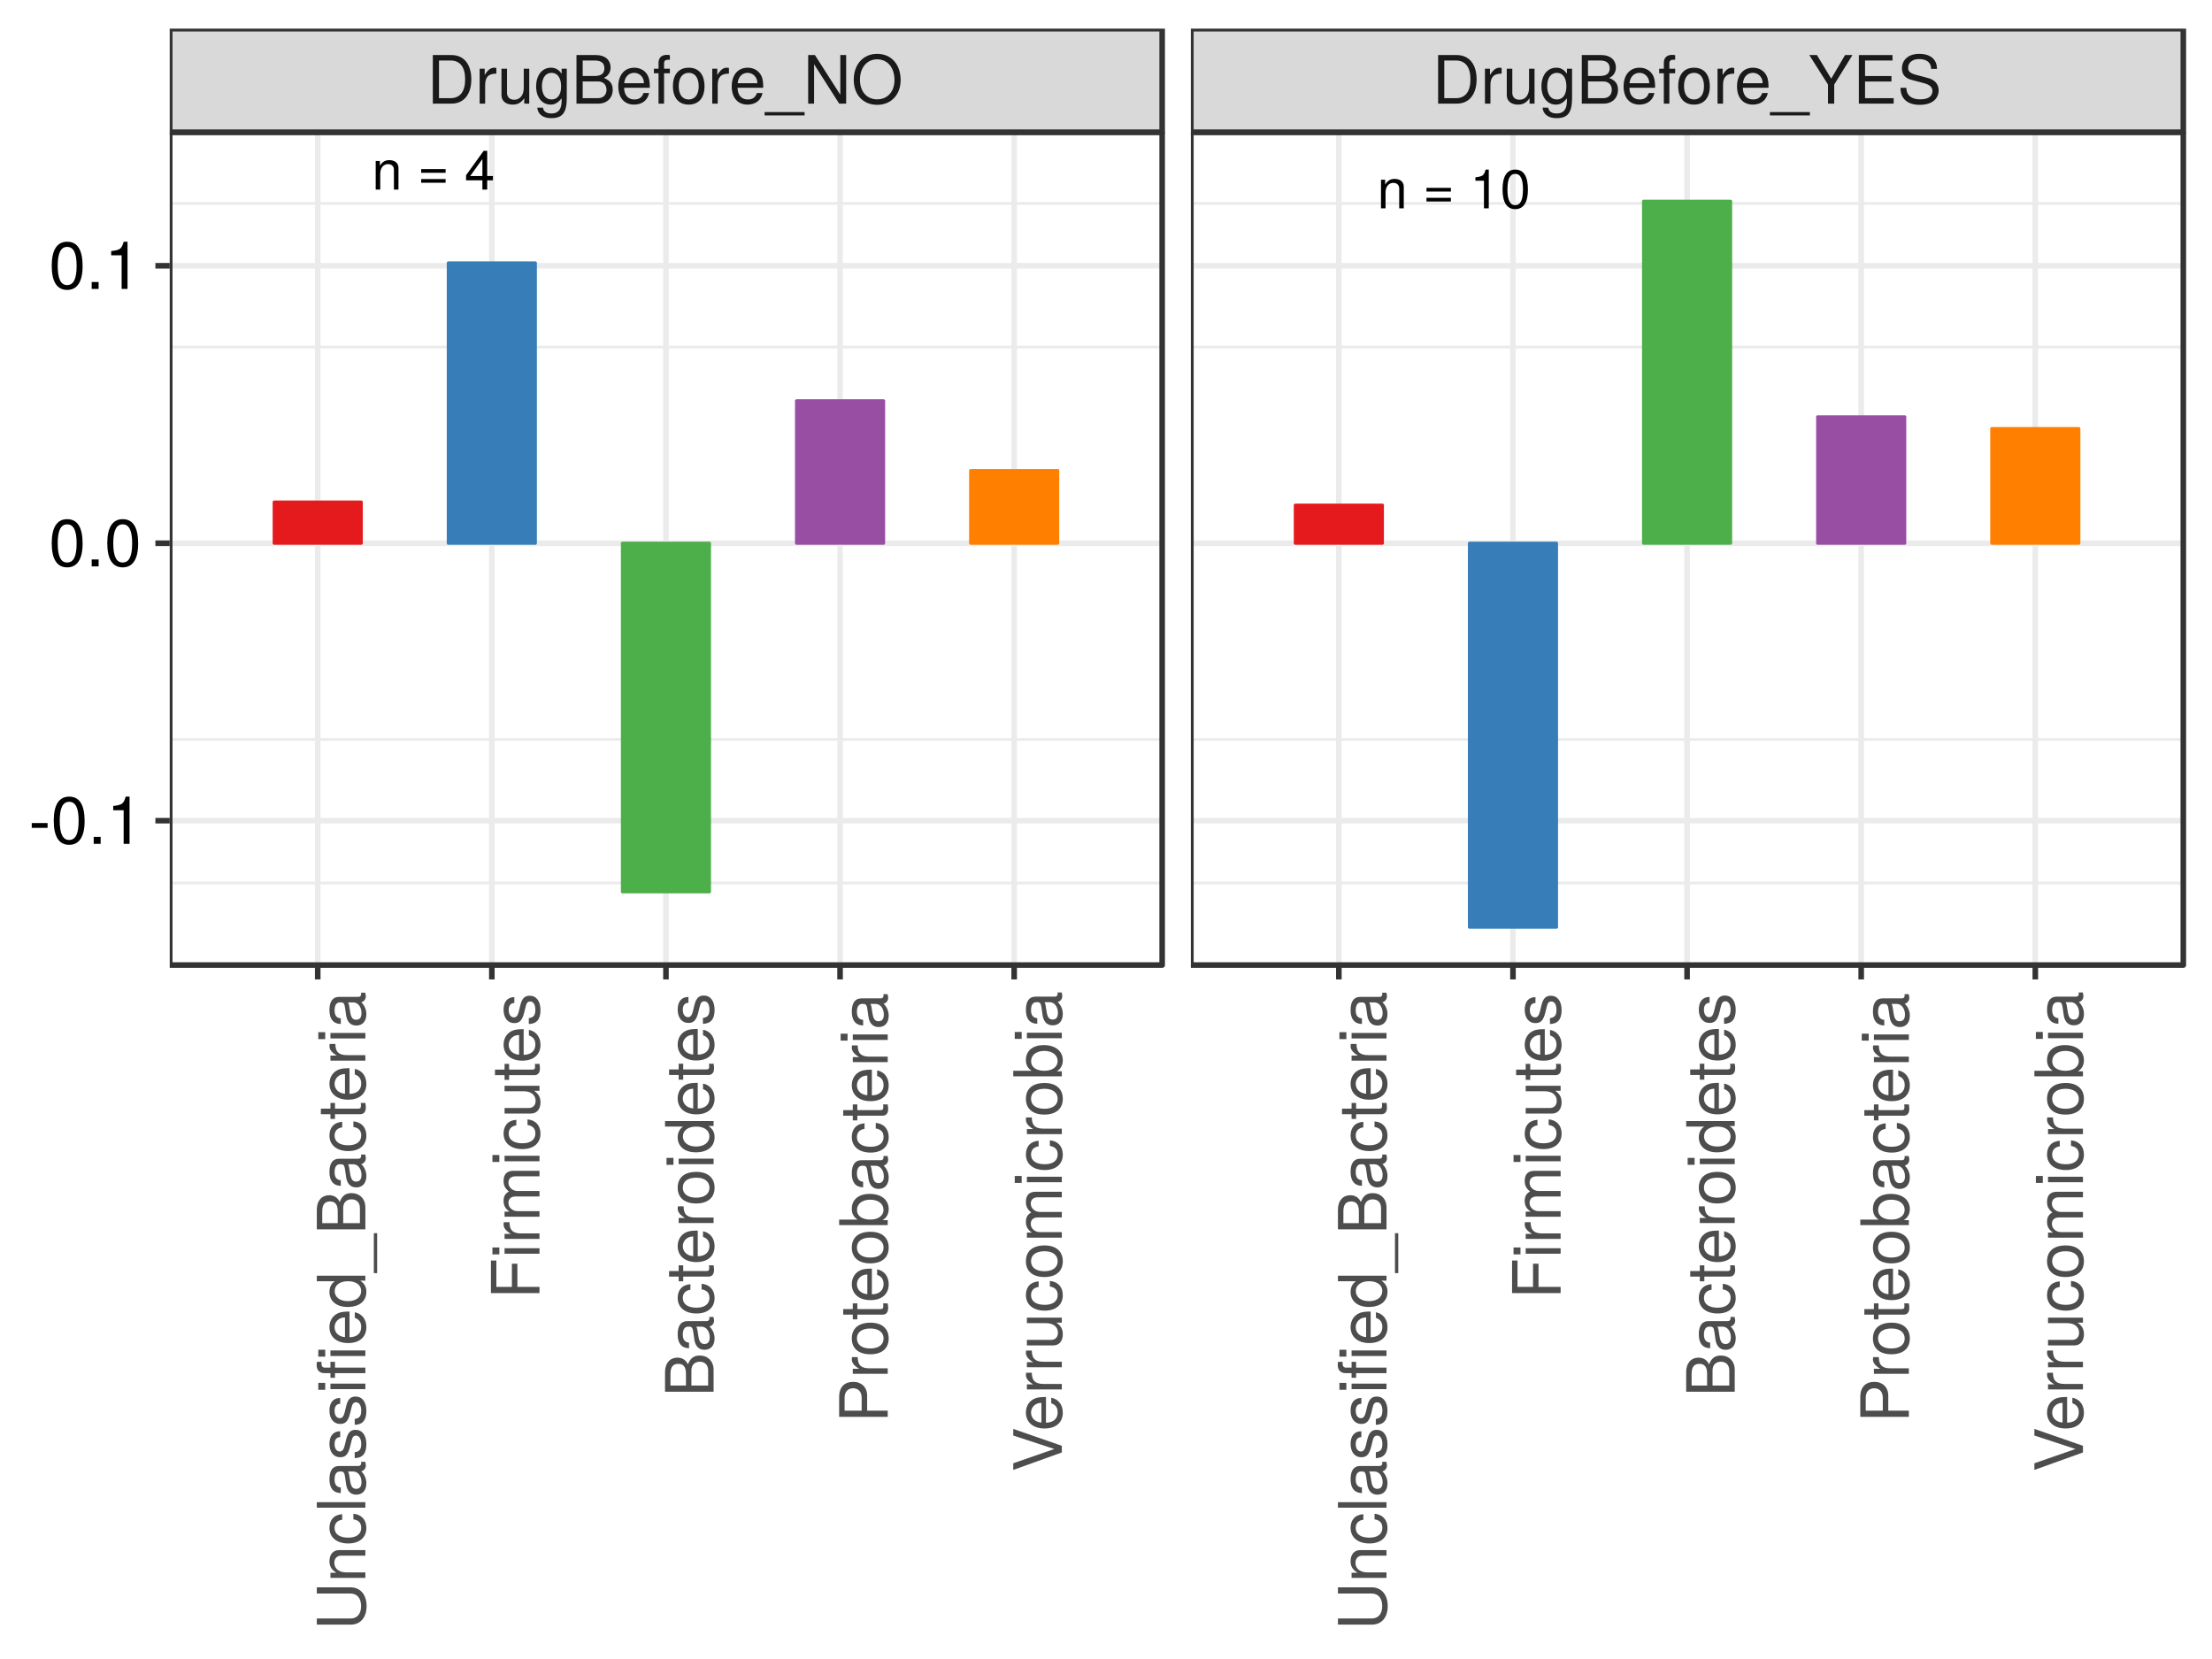 <?xml version="1.0" encoding="UTF-8"?>
<svg xmlns="http://www.w3.org/2000/svg" xmlns:xlink="http://www.w3.org/1999/xlink" width="768pt" height="576pt" viewBox="0 0 768 576" version="1.1">
<defs>
<g>
<symbol overflow="visible" id="glyph0-0">
<path style="stroke:none;" d=""/>
</symbol>
<symbol overflow="visible" id="glyph0-1">
<path style="stroke:none;" d="M 9.234 0 L 9.234 -7.516 C 9.234 -9.156 8 -10.219 6.094 -10.219 C 4.609 -10.219 3.656 -9.656 2.781 -8.266 L 2.781 -9.938 L 1.328 -9.938 L 1.328 0 L 2.906 0 L 2.906 -5.484 C 2.906 -7.516 4 -8.844 5.609 -8.844 C 6.859 -8.844 7.656 -8.078 7.656 -6.891 L 7.656 0 Z M 9.234 0 "/>
</symbol>
<symbol overflow="visible" id="glyph0-2">
<path style="stroke:none;" d=""/>
</symbol>
<symbol overflow="visible" id="glyph0-3">
<path style="stroke:none;" d="M 9.781 -5.828 L 9.781 -7.109 L 1.297 -7.109 L 1.297 -5.828 Z M 9.781 -2.375 L 9.781 -3.656 L 1.297 -3.656 L 1.297 -2.375 Z M 9.781 -2.375 "/>
</symbol>
<symbol overflow="visible" id="glyph0-4">
<path style="stroke:none;" d="M 9.859 -3.219 L 9.859 -4.719 L 7.875 -4.719 L 7.875 -13.453 L 6.641 -13.453 L 0.531 -4.984 L 0.531 -3.219 L 6.203 -3.219 L 6.203 0 L 7.875 0 L 7.875 -3.219 Z M 6.203 -4.719 L 1.984 -4.719 L 6.203 -10.609 Z M 6.203 -4.719 "/>
</symbol>
<symbol overflow="visible" id="glyph0-5">
<path style="stroke:none;" d="M 6.578 0 L 6.578 -13.453 L 5.484 -13.453 C 4.891 -11.375 4.516 -11.094 1.938 -10.781 L 1.938 -9.578 L 4.906 -9.578 L 4.906 0 Z M 6.578 0 "/>
</symbol>
<symbol overflow="visible" id="glyph0-6">
<path style="stroke:none;" d="M 9.625 -6.469 C 9.625 -11.141 8.141 -13.453 5.219 -13.453 C 2.312 -13.453 0.812 -11.094 0.812 -6.578 C 0.812 -2.047 2.328 0.281 5.219 0.281 C 8.062 0.281 9.625 -2.047 9.625 -6.469 Z M 7.906 -6.625 C 7.906 -2.812 7.031 -1.094 5.172 -1.094 C 3.422 -1.094 2.516 -2.891 2.516 -6.562 C 2.516 -10.25 3.422 -11.969 5.219 -11.969 C 7.016 -11.969 7.906 -10.219 7.906 -6.625 Z M 7.906 -6.625 "/>
</symbol>
<symbol overflow="visible" id="glyph1-0">
<path style="stroke:none;" d=""/>
</symbol>
<symbol overflow="visible" id="glyph1-1">
<path style="stroke:none;" d="M 15.422 -8.438 C 15.422 -13.672 12.828 -16.859 8.562 -16.859 L 2.062 -16.859 L 2.062 0 L 8.562 0 C 12.812 0 15.422 -3.188 15.422 -8.438 Z M 13.281 -8.422 C 13.281 -4.156 11.516 -1.891 8.188 -1.891 L 4.203 -1.891 L 4.203 -14.969 L 8.188 -14.969 C 11.516 -14.969 13.281 -12.719 13.281 -8.422 Z M 13.281 -8.422 "/>
</symbol>
<symbol overflow="visible" id="glyph1-2">
<path style="stroke:none;" d="M 7.422 -10.422 L 7.422 -12.391 C 7.094 -12.438 6.938 -12.469 6.688 -12.469 C 5.438 -12.469 4.484 -11.719 3.375 -9.922 L 3.375 -12.125 L 1.625 -12.125 L 1.625 0 L 3.531 0 L 3.531 -6.297 C 3.531 -9.016 4.438 -10.391 7.422 -10.422 Z M 7.422 -10.422 "/>
</symbol>
<symbol overflow="visible" id="glyph1-3">
<path style="stroke:none;" d="M 11.141 0 L 11.141 -12.125 L 9.234 -12.125 L 9.234 -5.438 C 9.234 -2.953 7.938 -1.344 5.922 -1.344 C 4.391 -1.344 3.422 -2.266 3.422 -3.719 L 3.422 -12.125 L 1.5 -12.125 L 1.5 -2.953 C 1.5 -0.953 3 0.344 5.359 0.344 C 7.141 0.344 8.281 -0.281 9.406 -1.875 L 9.406 0 Z M 11.141 0 "/>
</symbol>
<symbol overflow="visible" id="glyph1-4">
<path style="stroke:none;" d="M 11.312 -1.984 L 11.312 -12.125 L 9.531 -12.125 L 9.531 -10.359 C 8.562 -11.797 7.375 -12.469 5.828 -12.469 C 2.75 -12.469 0.672 -9.875 0.672 -5.938 C 0.672 -2.125 2.828 0.344 5.672 0.344 C 7.188 0.344 8.25 -0.297 9.531 -1.828 L 9.531 -1.016 C 9.531 2.203 8.203 3.422 5.969 3.422 C 4.438 3.422 3.266 2.875 3.031 1.391 L 1.062 1.391 C 1.266 3.672 3.047 5.047 5.891 5.047 C 9.688 5.047 11.312 3.359 11.312 -1.984 Z M 9.344 -5.984 C 9.344 -3.094 8.094 -1.438 6.062 -1.438 C 3.953 -1.438 2.688 -3.125 2.688 -6.062 C 2.688 -8.969 3.984 -10.688 6.031 -10.688 C 8.109 -10.688 9.344 -8.922 9.344 -5.984 Z M 9.344 -5.984 "/>
</symbol>
<symbol overflow="visible" id="glyph1-5">
<path style="stroke:none;" d="M 14.406 -4.812 C 14.406 -6.844 13.484 -8.078 11.328 -8.906 C 12.859 -9.625 13.672 -10.875 13.672 -12.578 C 13.672 -15.031 11.859 -16.859 8.672 -16.859 L 1.828 -16.859 L 1.828 0 L 9.438 0 C 12.469 0 14.406 -2.031 14.406 -4.812 Z M 11.516 -12.281 C 11.516 -10.562 10.516 -9.594 8.141 -9.594 L 3.984 -9.594 L 3.984 -14.969 L 8.141 -14.969 C 10.516 -14.969 11.516 -13.984 11.516 -12.281 Z M 12.25 -4.781 C 12.25 -3.172 11.266 -1.891 9.234 -1.891 L 3.984 -1.891 L 3.984 -7.703 L 9.234 -7.703 C 11.266 -7.703 12.25 -6.422 12.25 -4.781 Z M 12.25 -4.781 "/>
</symbol>
<symbol overflow="visible" id="glyph1-6">
<path style="stroke:none;" d="M 11.859 -5.5 C 11.859 -7.266 11.719 -8.375 11.375 -9.266 C 10.594 -11.266 8.734 -12.469 6.469 -12.469 C 3.094 -12.469 0.922 -9.969 0.922 -5.984 C 0.922 -2.016 3.031 0.344 6.422 0.344 C 9.203 0.344 11.125 -1.219 11.609 -3.672 L 9.672 -3.672 C 9.141 -2.078 8.047 -1.438 6.5 -1.438 C 4.484 -1.438 2.984 -2.734 2.938 -5.5 Z M 9.812 -7.219 C 9.812 -7.219 9.812 -7.125 9.781 -7.078 L 2.984 -7.078 C 3.141 -9.234 4.516 -10.688 6.453 -10.688 C 8.344 -10.688 9.812 -9.109 9.812 -7.219 Z M 9.812 -7.219 "/>
</symbol>
<symbol overflow="visible" id="glyph1-7">
<path style="stroke:none;" d="M 5.969 -10.547 L 5.969 -12.125 L 3.953 -12.125 L 3.953 -14.016 C 3.953 -14.828 4.422 -15.234 5.297 -15.234 C 5.453 -15.234 5.531 -15.234 5.969 -15.219 L 5.969 -16.812 C 5.531 -16.906 5.266 -16.922 4.875 -16.922 C 3.094 -16.922 2.031 -15.906 2.031 -14.172 L 2.031 -12.125 L 0.422 -12.125 L 0.422 -10.547 L 2.031 -10.547 L 2.031 0 L 3.953 0 L 3.953 -10.547 Z M 5.969 -10.547 "/>
</symbol>
<symbol overflow="visible" id="glyph1-8">
<path style="stroke:none;" d="M 11.797 -5.969 C 11.797 -10.156 9.781 -12.469 6.297 -12.469 C 2.891 -12.469 0.828 -10.125 0.828 -6.062 C 0.828 -1.984 2.875 0.344 6.312 0.344 C 9.719 0.344 11.797 -1.984 11.797 -5.969 Z M 9.781 -5.984 C 9.781 -3.141 8.438 -1.438 6.312 -1.438 C 4.156 -1.438 2.844 -3.125 2.844 -6.062 C 2.844 -8.969 4.156 -10.688 6.312 -10.688 C 8.484 -10.688 9.781 -9 9.781 -5.984 Z M 9.781 -5.984 "/>
</symbol>
<symbol overflow="visible" id="glyph1-9">
<path style="stroke:none;" d="M 13.359 4.094 L 13.359 2.938 L -0.516 2.938 L -0.516 4.094 Z M 13.359 4.094 "/>
</symbol>
<symbol overflow="visible" id="glyph1-10">
<path style="stroke:none;" d="M 14.938 0 L 14.938 -16.859 L 12.906 -16.859 L 12.906 -3.078 L 4.094 -16.859 L 1.75 -16.859 L 1.75 0 L 3.797 0 L 3.797 -13.672 L 12.516 0 Z M 14.938 0 "/>
</symbol>
<symbol overflow="visible" id="glyph1-11">
<path style="stroke:none;" d="M 17.156 -8.156 C 17.156 -13.594 13.938 -17.281 9 -17.281 C 4.156 -17.281 0.875 -13.578 0.875 -8.297 C 0.875 -3.031 4.156 0.422 9.016 0.422 C 13.969 0.422 17.156 -3.219 17.156 -8.156 Z M 15.016 -8.203 C 15.016 -4.141 12.578 -1.484 9.016 -1.484 C 5.438 -1.484 3.031 -4.141 3.031 -8.297 C 3.031 -12.469 5.438 -15.375 9 -15.375 C 12.656 -15.375 15.016 -12.469 15.016 -8.203 Z M 15.016 -8.203 "/>
</symbol>
<symbol overflow="visible" id="glyph1-12">
<path style="stroke:none;" d="M 15.281 -16.859 L 12.719 -16.859 L 7.906 -8.656 L 2.953 -16.859 L 0.297 -16.859 L 6.797 -6.609 L 6.797 0 L 8.953 0 L 8.953 -6.609 Z M 15.281 -16.859 "/>
</symbol>
<symbol overflow="visible" id="glyph1-13">
<path style="stroke:none;" d="M 14.172 0 L 14.172 -1.891 L 4.234 -1.891 L 4.234 -7.672 L 13.406 -7.672 L 13.406 -9.578 L 4.234 -9.578 L 4.234 -14.969 L 13.766 -14.969 L 13.766 -16.859 L 2.078 -16.859 L 2.078 0 Z M 14.172 0 "/>
</symbol>
<symbol overflow="visible" id="glyph1-14">
<path style="stroke:none;" d="M 14.359 -4.625 C 14.359 -6.703 13.062 -8.234 10.781 -8.859 L 6.547 -9.984 C 4.516 -10.516 3.766 -11.188 3.766 -12.484 C 3.766 -14.203 5.266 -15.469 7.531 -15.469 C 10.219 -15.469 11.75 -14.25 11.75 -12.047 L 13.781 -12.047 C 13.781 -15.359 11.5 -17.281 7.609 -17.281 C 3.906 -17.281 1.625 -15.234 1.625 -12.188 C 1.625 -10.125 2.703 -8.828 4.922 -8.25 L 9.109 -7.141 C 11.234 -6.594 12.203 -5.734 12.203 -4.422 C 12.203 -2.562 10.828 -1.484 7.906 -1.484 C 4.719 -1.484 3.141 -3.078 3.141 -5.484 L 1.109 -5.484 C 1.109 -1.5 3.797 0.422 7.766 0.422 C 12.047 0.422 14.359 -1.625 14.359 -4.625 Z M 14.359 -4.625 "/>
</symbol>
<symbol overflow="visible" id="glyph1-15">
<path style="stroke:none;" d="M 6.562 -5.547 L 6.562 -7.219 L 1.062 -7.219 L 1.062 -5.547 Z M 6.562 -5.547 "/>
</symbol>
<symbol overflow="visible" id="glyph1-16">
<path style="stroke:none;" d="M 11.719 -7.891 C 11.719 -13.578 9.922 -16.391 6.359 -16.391 C 2.828 -16.391 1 -13.531 1 -8.031 C 1 -2.5 2.844 0.344 6.359 0.344 C 9.828 0.344 11.719 -2.5 11.719 -7.891 Z M 9.641 -8.078 C 9.641 -3.422 8.578 -1.344 6.312 -1.344 C 4.156 -1.344 3.078 -3.516 3.078 -8 C 3.078 -12.484 4.156 -14.594 6.359 -14.594 C 8.562 -14.594 9.641 -12.469 9.641 -8.078 Z M 9.641 -8.078 "/>
</symbol>
<symbol overflow="visible" id="glyph1-17">
<path style="stroke:none;" d="M 4.422 0 L 4.422 -2.406 L 2.016 -2.406 L 2.016 0 Z M 4.422 0 "/>
</symbol>
<symbol overflow="visible" id="glyph1-18">
<path style="stroke:none;" d="M 8.031 0 L 8.031 -16.391 L 6.688 -16.391 C 5.969 -13.875 5.5 -13.531 2.359 -13.141 L 2.359 -11.672 L 5.984 -11.672 L 5.984 0 Z M 8.031 0 "/>
</symbol>
<symbol overflow="visible" id="glyph2-0">
<path style="stroke:none;" d=""/>
</symbol>
<symbol overflow="visible" id="glyph2-1">
<path style="stroke:none;" d="M -5.141 -14.922 L -16.859 -14.922 L -16.859 -12.766 L -5.141 -12.766 C -2.875 -12.766 -1.484 -11.125 -1.484 -8.422 C -1.484 -5.891 -2.688 -4.109 -5.141 -4.109 L -16.859 -4.109 L -16.859 -1.969 L -5.141 -1.969 C -1.719 -1.969 0.422 -4.422 0.422 -8.422 C 0.422 -12.375 -1.75 -14.922 -5.141 -14.922 Z M -5.141 -14.922 "/>
</symbol>
<symbol overflow="visible" id="glyph2-2">
<path style="stroke:none;" d="M 0 -11.266 L -9.156 -11.266 C -11.172 -11.266 -12.469 -9.766 -12.469 -7.422 C -12.469 -5.625 -11.766 -4.469 -10.078 -3.406 L -12.125 -3.406 L -12.125 -1.625 L 0 -1.625 L 0 -3.531 L -6.688 -3.531 C -9.156 -3.531 -10.781 -4.875 -10.781 -6.844 C -10.781 -8.375 -9.844 -9.344 -8.391 -9.344 L 0 -9.344 Z M 0 -11.266 "/>
</symbol>
<symbol overflow="visible" id="glyph2-3">
<path style="stroke:none;" d="M -4.156 -11.031 L -4.156 -9.094 C -2.219 -8.766 -1.438 -7.766 -1.438 -6.125 C -1.438 -4 -3.078 -2.734 -5.938 -2.734 C -8.969 -2.734 -10.688 -3.984 -10.688 -6.078 C -10.688 -7.703 -9.734 -8.719 -8.047 -8.953 L -8.047 -10.891 C -11 -10.656 -12.469 -8.812 -12.469 -6.109 C -12.469 -2.844 -9.969 -0.719 -5.938 -0.719 C -2.031 -0.719 0.344 -2.797 0.344 -6.078 C 0.344 -8.969 -1.391 -10.797 -4.156 -11.031 Z M -4.156 -11.031 "/>
</symbol>
<symbol overflow="visible" id="glyph2-4">
<path style="stroke:none;" d="M 0 -3.484 L -16.859 -3.484 L -16.859 -1.578 L 0 -1.578 Z M 0 -3.484 "/>
</symbol>
<symbol overflow="visible" id="glyph2-5">
<path style="stroke:none;" d="M -0.047 -12.375 L -1.5 -12.375 C -1.453 -12.156 -1.453 -12.078 -1.453 -11.953 C -1.453 -11.281 -1.797 -10.922 -2.406 -10.922 L -9.156 -10.922 C -11.312 -10.922 -12.469 -9.344 -12.469 -6.359 C -12.469 -3.422 -11.328 -1.625 -8.531 -1.5 L -8.531 -3.453 C -10.016 -3.609 -10.688 -4.484 -10.688 -6.297 C -10.688 -8.031 -10.031 -9 -8.875 -9 L -8.375 -9 C -7.562 -9 -7.219 -8.516 -7.031 -6.984 C -6.688 -4.25 -6.594 -3.844 -6.297 -3.094 C -5.719 -1.688 -4.625 -0.969 -3.141 -0.969 C -0.953 -0.969 0.344 -2.5 0.344 -4.953 C 0.344 -6.5 -0.297 -8 -1.438 -9.062 C -0.516 -9.266 0.156 -10.109 0.156 -11.047 C 0.156 -11.453 0.109 -11.75 -0.047 -12.375 Z M -4.188 -9 C -2.453 -9 -1.344 -7.234 -1.344 -5.359 C -1.344 -3.859 -1.875 -2.984 -3.188 -2.984 C -4.469 -2.984 -5.016 -3.844 -5.312 -5.891 C -5.594 -7.938 -5.688 -8.344 -5.984 -9 Z M -4.188 -9 "/>
</symbol>
<symbol overflow="visible" id="glyph2-6">
<path style="stroke:none;" d="M -3.406 -10.609 C -5.203 -10.609 -6.109 -9.594 -6.688 -7.188 L -7.125 -5.344 C -7.5 -3.766 -8 -3.094 -8.859 -3.094 C -9.969 -3.094 -10.688 -4.094 -10.688 -5.672 C -10.688 -7.219 -10.016 -8.047 -8.734 -8.094 L -8.734 -10.125 C -11.125 -10.109 -12.469 -8.531 -12.469 -5.734 C -12.469 -2.906 -11 -1.094 -8.766 -1.094 C -6.875 -1.094 -5.969 -2.062 -5.266 -4.922 L -4.828 -6.734 C -4.516 -8.078 -4.109 -8.609 -3.234 -8.609 C -2.109 -8.609 -1.438 -7.469 -1.438 -5.781 C -1.438 -4.047 -1.844 -3.078 -3.703 -2.828 L -3.703 -0.781 C -0.906 -0.875 0.344 -2.453 0.344 -5.625 C 0.344 -8.672 -1.062 -10.609 -3.406 -10.609 Z M -3.406 -10.609 "/>
</symbol>
<symbol overflow="visible" id="glyph2-7">
<path style="stroke:none;" d="M 0 -3.531 L -12.125 -3.531 L -12.125 -1.625 L 0 -1.625 Z M -13.938 -3.797 L -16.344 -3.797 L -16.344 -1.391 L -13.938 -1.391 Z M -13.938 -3.797 "/>
</symbol>
<symbol overflow="visible" id="glyph2-8">
<path style="stroke:none;" d="M -10.547 -5.969 L -12.125 -5.969 L -12.125 -3.953 L -14.016 -3.953 C -14.828 -3.953 -15.234 -4.422 -15.234 -5.297 C -15.234 -5.453 -15.234 -5.531 -15.219 -5.969 L -16.812 -5.969 C -16.906 -5.531 -16.922 -5.266 -16.922 -4.875 C -16.922 -3.094 -15.906 -2.031 -14.172 -2.031 L -12.125 -2.031 L -12.125 -0.422 L -10.547 -0.422 L -10.547 -2.031 L 0 -2.031 L 0 -3.953 L -10.547 -3.953 Z M 0 -9.922 L -12.125 -9.922 L -12.125 -8 L 0 -8 Z M -13.938 -10.172 L -16.344 -10.172 L -16.344 -7.766 L -13.938 -7.766 Z M -13.938 -10.172 "/>
</symbol>
<symbol overflow="visible" id="glyph2-9">
<path style="stroke:none;" d="M -5.5 -11.859 C -7.266 -11.859 -8.375 -11.719 -9.266 -11.375 C -11.266 -10.594 -12.469 -8.734 -12.469 -6.469 C -12.469 -3.094 -9.969 -0.922 -5.984 -0.922 C -2.016 -0.922 0.344 -3.031 0.344 -6.422 C 0.344 -9.203 -1.219 -11.125 -3.672 -11.609 L -3.672 -9.672 C -2.078 -9.141 -1.438 -8.047 -1.438 -6.5 C -1.438 -4.484 -2.734 -2.984 -5.5 -2.938 Z M -7.219 -9.812 C -7.219 -9.812 -7.125 -9.812 -7.078 -9.781 L -7.078 -2.984 C -9.234 -3.141 -10.688 -4.516 -10.688 -6.453 C -10.688 -8.344 -9.109 -9.812 -7.219 -9.812 Z M -7.219 -9.812 "/>
</symbol>
<symbol overflow="visible" id="glyph2-10">
<path style="stroke:none;" d="M 0 -11.453 L -16.859 -11.453 L -16.859 -9.531 L -10.594 -9.531 C -11.812 -8.719 -12.469 -7.422 -12.469 -5.797 C -12.469 -2.656 -10.031 -0.594 -6.172 -0.594 C -2.078 -0.594 0.344 -2.609 0.344 -5.875 C 0.344 -7.531 -0.281 -8.688 -1.781 -9.734 L 0 -9.734 Z M -6.016 -9.531 C -3.219 -9.531 -1.453 -8.188 -1.453 -6.156 C -1.453 -4.031 -3.234 -2.609 -6.062 -2.609 C -8.875 -2.609 -10.656 -4.031 -10.656 -6.125 C -10.656 -8.203 -8.812 -9.531 -6.016 -9.531 Z M -6.016 -9.531 "/>
</symbol>
<symbol overflow="visible" id="glyph2-11">
<path style="stroke:none;" d="M 4.094 -13.359 L 2.938 -13.359 L 2.938 0.516 L 4.094 0.516 Z M 4.094 -13.359 "/>
</symbol>
<symbol overflow="visible" id="glyph2-12">
<path style="stroke:none;" d="M -4.812 -14.406 C -6.844 -14.406 -8.078 -13.484 -8.906 -11.328 C -9.625 -12.859 -10.875 -13.672 -12.578 -13.672 C -15.031 -13.672 -16.859 -11.859 -16.859 -8.672 L -16.859 -1.828 L 0 -1.828 L 0 -9.438 C 0 -12.469 -2.031 -14.406 -4.812 -14.406 Z M -12.281 -11.516 C -10.562 -11.516 -9.594 -10.516 -9.594 -8.141 L -9.594 -3.984 L -14.969 -3.984 L -14.969 -8.141 C -14.969 -10.516 -13.984 -11.516 -12.281 -11.516 Z M -4.781 -12.25 C -3.172 -12.25 -1.891 -11.266 -1.891 -9.234 L -1.891 -3.984 L -7.703 -3.984 L -7.703 -9.234 C -7.703 -11.266 -6.422 -12.25 -4.781 -12.25 Z M -4.781 -12.25 "/>
</symbol>
<symbol overflow="visible" id="glyph2-13">
<path style="stroke:none;" d="M 0 -5.875 L -1.625 -5.875 C -1.547 -5.625 -1.531 -5.312 -1.531 -4.953 C -1.531 -4.109 -1.75 -3.891 -2.609 -3.891 L -10.547 -3.891 L -10.547 -5.875 L -12.125 -5.875 L -12.125 -3.891 L -15.453 -3.891 L -15.453 -1.969 L -12.125 -1.969 L -12.125 -0.328 L -10.547 -0.328 L -10.547 -1.969 L -1.75 -1.969 C -0.531 -1.969 0.156 -2.797 0.156 -4.297 C 0.156 -4.766 0.109 -5.219 0 -5.875 Z M 0 -5.875 "/>
</symbol>
<symbol overflow="visible" id="glyph2-14">
<path style="stroke:none;" d="M -10.422 -7.422 L -12.391 -7.422 C -12.438 -7.094 -12.469 -6.938 -12.469 -6.688 C -12.469 -5.438 -11.719 -4.484 -9.922 -3.375 L -12.125 -3.375 L -12.125 -1.625 L 0 -1.625 L 0 -3.531 L -6.297 -3.531 C -9.016 -3.531 -10.391 -4.438 -10.422 -7.422 Z M -10.422 -7.422 "/>
</symbol>
<symbol overflow="visible" id="glyph2-15">
<path style="stroke:none;" d="M -14.969 -13.391 L -16.859 -13.391 L -16.859 -2.078 L 0 -2.078 L 0 -4.234 L -7.672 -4.234 L -7.672 -12.281 L -9.578 -12.281 L -9.578 -4.234 L -14.969 -4.234 Z M -14.969 -13.391 "/>
</symbol>
<symbol overflow="visible" id="glyph2-16">
<path style="stroke:none;" d="M 0 -17.578 L -9.094 -17.578 C -11.266 -17.578 -12.469 -16.375 -12.469 -14.109 C -12.469 -12.484 -11.984 -11.516 -10.609 -10.391 C -11.906 -9.672 -12.469 -8.688 -12.469 -7.125 C -12.469 -5.5 -11.859 -4.438 -10.406 -3.406 L -12.125 -3.406 L -12.125 -1.641 L 0 -1.641 L 0 -3.562 L -7.609 -3.562 C -9.359 -3.562 -10.781 -4.828 -10.781 -6.406 C -10.781 -7.844 -9.891 -8.656 -8.344 -8.656 L 0 -8.656 L 0 -10.562 L -7.609 -10.562 C -9.359 -10.562 -10.781 -11.859 -10.781 -13.438 C -10.781 -14.844 -9.875 -15.656 -8.344 -15.656 L 0 -15.656 Z M 0 -17.578 "/>
</symbol>
<symbol overflow="visible" id="glyph2-17">
<path style="stroke:none;" d="M 0 -11.141 L -12.125 -11.141 L -12.125 -9.234 L -5.438 -9.234 C -2.953 -9.234 -1.344 -7.938 -1.344 -5.922 C -1.344 -4.391 -2.266 -3.422 -3.719 -3.422 L -12.125 -3.422 L -12.125 -1.5 L -2.953 -1.5 C -0.953 -1.5 0.344 -3 0.344 -5.359 C 0.344 -7.141 -0.281 -8.281 -1.875 -9.406 L 0 -9.406 Z M 0 -11.141 "/>
</symbol>
<symbol overflow="visible" id="glyph2-18">
<path style="stroke:none;" d="M -5.969 -11.797 C -10.156 -11.797 -12.469 -9.781 -12.469 -6.297 C -12.469 -2.891 -10.125 -0.828 -6.062 -0.828 C -1.984 -0.828 0.344 -2.875 0.344 -6.312 C 0.344 -9.719 -1.984 -11.797 -5.969 -11.797 Z M -5.984 -9.781 C -3.141 -9.781 -1.438 -8.438 -1.438 -6.312 C -1.438 -4.156 -3.125 -2.844 -6.062 -2.844 C -8.969 -2.844 -10.688 -4.156 -10.688 -6.312 C -10.688 -8.484 -9 -9.781 -5.984 -9.781 Z M -5.984 -9.781 "/>
</symbol>
<symbol overflow="visible" id="glyph2-19">
<path style="stroke:none;" d="M -11.906 -14.266 C -15.078 -14.266 -16.859 -12.391 -16.859 -9.062 L -16.859 -2.109 L 0 -2.109 L 0 -4.25 L -7.141 -4.25 L -7.141 -9.547 C -7.141 -12.328 -9.109 -14.266 -11.906 -14.266 Z M -12 -12.031 C -10.156 -12.031 -9.047 -10.797 -9.047 -8.734 L -9.047 -4.25 L -14.969 -4.25 L -14.969 -8.734 C -14.969 -10.797 -13.859 -12.031 -12 -12.031 Z M -12 -12.031 "/>
</symbol>
<symbol overflow="visible" id="glyph2-20">
<path style="stroke:none;" d="M -6.203 -12.094 C -10.125 -12.094 -12.469 -10.109 -12.469 -6.922 C -12.469 -5.25 -11.844 -4.062 -10.469 -3.172 L -16.859 -3.172 L -16.859 -1.25 L 0 -1.25 L 0 -2.984 L -1.734 -2.984 C -0.328 -3.906 0.344 -5.141 0.344 -6.828 C 0.344 -10.016 -2.266 -12.094 -6.203 -12.094 Z M -6.078 -10.078 C -3.328 -10.078 -1.453 -8.656 -1.453 -6.547 C -1.453 -4.516 -3.312 -3.172 -6.062 -3.172 C -8.906 -3.172 -10.75 -4.516 -10.656 -6.547 C -10.656 -8.688 -8.781 -10.078 -6.078 -10.078 Z M -6.078 -10.078 "/>
</symbol>
<symbol overflow="visible" id="glyph2-21">
<path style="stroke:none;" d="M -16.859 -14.922 L -16.859 -12.625 L -2.594 -7.953 L -16.859 -3 L -16.859 -0.688 L 0 -6.75 L 0 -9.062 Z M -16.859 -14.922 "/>
</symbol>
</g>
<clipPath id="clip1">
  <path d="M 58.93 45.902 L 404 45.902 L 404 336 L 58.93 336 Z M 58.93 45.902 "/>
</clipPath>
<clipPath id="clip2">
  <path d="M 58.93 306 L 404 306 L 404 308 L 58.93 308 Z M 58.93 306 "/>
</clipPath>
<clipPath id="clip3">
  <path d="M 58.93 256 L 404 256 L 404 258 L 58.93 258 Z M 58.93 256 "/>
</clipPath>
<clipPath id="clip4">
  <path d="M 58.93 120 L 404 120 L 404 121 L 58.93 121 Z M 58.93 120 "/>
</clipPath>
<clipPath id="clip5">
  <path d="M 58.93 70 L 404 70 L 404 72 L 58.93 72 Z M 58.93 70 "/>
</clipPath>
<clipPath id="clip6">
  <path d="M 58.93 283 L 404.504 283 L 404.504 286 L 58.93 286 Z M 58.93 283 "/>
</clipPath>
<clipPath id="clip7">
  <path d="M 58.93 187 L 404.504 187 L 404.504 190 L 58.93 190 Z M 58.93 187 "/>
</clipPath>
<clipPath id="clip8">
  <path d="M 58.93 91 L 404.504 91 L 404.504 94 L 58.93 94 Z M 58.93 91 "/>
</clipPath>
<clipPath id="clip9">
  <path d="M 109 45.902 L 112 45.902 L 112 336.07 L 109 336.07 Z M 109 45.902 "/>
</clipPath>
<clipPath id="clip10">
  <path d="M 169 45.902 L 172 45.902 L 172 336.07 L 169 336.07 Z M 169 45.902 "/>
</clipPath>
<clipPath id="clip11">
  <path d="M 230 45.902 L 233 45.902 L 233 336.07 L 230 336.07 Z M 230 45.902 "/>
</clipPath>
<clipPath id="clip12">
  <path d="M 290 45.902 L 293 45.902 L 293 336.07 L 290 336.07 Z M 290 45.902 "/>
</clipPath>
<clipPath id="clip13">
  <path d="M 351 45.902 L 354 45.902 L 354 336.07 L 351 336.07 Z M 351 45.902 "/>
</clipPath>
<clipPath id="clip14">
  <path d="M 58.93 45.902 L 404.504 45.902 L 404.504 336.07 L 58.93 336.07 Z M 58.93 45.902 "/>
</clipPath>
<clipPath id="clip15">
  <path d="M 413.465 45.902 L 759 45.902 L 759 336 L 413.465 336 Z M 413.465 45.902 "/>
</clipPath>
<clipPath id="clip16">
  <path d="M 413.465 306 L 759 306 L 759 308 L 413.465 308 Z M 413.465 306 "/>
</clipPath>
<clipPath id="clip17">
  <path d="M 413.465 256 L 759 256 L 759 258 L 413.465 258 Z M 413.465 256 "/>
</clipPath>
<clipPath id="clip18">
  <path d="M 413.465 120 L 759 120 L 759 121 L 413.465 121 Z M 413.465 120 "/>
</clipPath>
<clipPath id="clip19">
  <path d="M 413.465 70 L 759 70 L 759 72 L 413.465 72 Z M 413.465 70 "/>
</clipPath>
<clipPath id="clip20">
  <path d="M 413.465 283 L 759.039 283 L 759.039 286 L 413.465 286 Z M 413.465 283 "/>
</clipPath>
<clipPath id="clip21">
  <path d="M 413.465 187 L 759.039 187 L 759.039 190 L 413.465 190 Z M 413.465 187 "/>
</clipPath>
<clipPath id="clip22">
  <path d="M 413.465 91 L 759.039 91 L 759.039 94 L 413.465 94 Z M 413.465 91 "/>
</clipPath>
<clipPath id="clip23">
  <path d="M 463 45.902 L 466 45.902 L 466 336.07 L 463 336.07 Z M 463 45.902 "/>
</clipPath>
<clipPath id="clip24">
  <path d="M 524 45.902 L 527 45.902 L 527 336.07 L 524 336.07 Z M 524 45.902 "/>
</clipPath>
<clipPath id="clip25">
  <path d="M 584 45.902 L 587 45.902 L 587 336.07 L 584 336.07 Z M 584 45.902 "/>
</clipPath>
<clipPath id="clip26">
  <path d="M 645 45.902 L 648 45.902 L 648 336.07 L 645 336.07 Z M 645 45.902 "/>
</clipPath>
<clipPath id="clip27">
  <path d="M 705 45.902 L 708 45.902 L 708 336.07 L 705 336.07 Z M 705 45.902 "/>
</clipPath>
<clipPath id="clip28">
  <path d="M 413.465 45.902 L 759.039 45.902 L 759.039 336.07 L 413.465 336.07 Z M 413.465 45.902 "/>
</clipPath>
<clipPath id="clip29">
  <path d="M 58.93 9.961 L 404 9.961 L 404 46 L 58.93 46 Z M 58.93 9.961 "/>
</clipPath>
<clipPath id="clip30">
  <path d="M 58.93 9.961 L 404.504 9.961 L 404.504 46.902 L 58.93 46.902 Z M 58.93 9.961 "/>
</clipPath>
<clipPath id="clip31">
  <path d="M 413.465 9.961 L 759 9.961 L 759 46 L 413.465 46 Z M 413.465 9.961 "/>
</clipPath>
<clipPath id="clip32">
  <path d="M 413.465 9.961 L 759.039 9.961 L 759.039 46.902 L 413.465 46.902 Z M 413.465 9.961 "/>
</clipPath>
</defs>
<g id="surface5809">
<rect x="0" y="0" width="768" height="576" style="fill:rgb(100%,100%,100%);fill-opacity:1;stroke:none;"/>
<rect x="0" y="0" width="768" height="576" style="fill:rgb(100%,100%,100%);fill-opacity:1;stroke:none;"/>
<path style="fill:none;stroke-width:1.94;stroke-linecap:round;stroke-linejoin:round;stroke:rgb(100%,100%,100%);stroke-opacity:1;stroke-miterlimit:10;" d="M 0 576 L 768 576 L 768 0 L 0 0 Z M 0 576 "/>
<g clip-path="url(#clip1)" clip-rule="nonzero">
<path style=" stroke:none;fill-rule:nonzero;fill:rgb(100%,100%,100%);fill-opacity:1;" d="M 58.93 335.07 L 403.504 335.07 L 403.504 45.902 L 58.93 45.902 Z M 58.93 335.07 "/>
</g>
<g clip-path="url(#clip2)" clip-rule="nonzero">
<path style="fill:none;stroke-width:0.97;stroke-linecap:butt;stroke-linejoin:round;stroke:rgb(92.157%,92.157%,92.157%);stroke-opacity:1;stroke-miterlimit:10;" d="M 58.93 306.586 L 403.5 306.586 "/>
</g>
<g clip-path="url(#clip3)" clip-rule="nonzero">
<path style="fill:none;stroke-width:0.97;stroke-linecap:butt;stroke-linejoin:round;stroke:rgb(92.157%,92.157%,92.157%);stroke-opacity:1;stroke-miterlimit:10;" d="M 58.93 256.723 L 403.5 256.723 "/>
</g>
<g clip-path="url(#clip4)" clip-rule="nonzero">
<path style="fill:none;stroke-width:0.97;stroke-linecap:butt;stroke-linejoin:round;stroke:rgb(92.157%,92.157%,92.157%);stroke-opacity:1;stroke-miterlimit:10;" d="M 58.93 120.492 L 403.5 120.492 "/>
</g>
<g clip-path="url(#clip5)" clip-rule="nonzero">
<path style="fill:none;stroke-width:0.97;stroke-linecap:butt;stroke-linejoin:round;stroke:rgb(92.157%,92.157%,92.157%);stroke-opacity:1;stroke-miterlimit:10;" d="M 58.93 70.625 L 403.5 70.625 "/>
</g>
<g clip-path="url(#clip6)" clip-rule="nonzero">
<path style="fill:none;stroke-width:1.94;stroke-linecap:butt;stroke-linejoin:round;stroke:rgb(92.157%,92.157%,92.157%);stroke-opacity:1;stroke-miterlimit:10;" d="M 58.93 284.938 L 403.5 284.938 "/>
</g>
<g clip-path="url(#clip7)" clip-rule="nonzero">
<path style="fill:none;stroke-width:1.94;stroke-linecap:butt;stroke-linejoin:round;stroke:rgb(92.157%,92.157%,92.157%);stroke-opacity:1;stroke-miterlimit:10;" d="M 58.93 188.605 L 403.5 188.605 "/>
</g>
<g clip-path="url(#clip8)" clip-rule="nonzero">
<path style="fill:none;stroke-width:1.94;stroke-linecap:butt;stroke-linejoin:round;stroke:rgb(92.157%,92.157%,92.157%);stroke-opacity:1;stroke-miterlimit:10;" d="M 58.93 92.277 L 403.5 92.277 "/>
</g>
<g clip-path="url(#clip9)" clip-rule="nonzero">
<path style="fill:none;stroke-width:1.94;stroke-linecap:butt;stroke-linejoin:round;stroke:rgb(92.157%,92.157%,92.157%);stroke-opacity:1;stroke-miterlimit:10;" d="M 110.312 335.07 L 110.312 45.902 "/>
</g>
<g clip-path="url(#clip10)" clip-rule="nonzero">
<path style="fill:none;stroke-width:1.94;stroke-linecap:butt;stroke-linejoin:round;stroke:rgb(92.157%,92.157%,92.157%);stroke-opacity:1;stroke-miterlimit:10;" d="M 170.766 335.07 L 170.766 45.902 "/>
</g>
<g clip-path="url(#clip11)" clip-rule="nonzero">
<path style="fill:none;stroke-width:1.94;stroke-linecap:butt;stroke-linejoin:round;stroke:rgb(92.157%,92.157%,92.157%);stroke-opacity:1;stroke-miterlimit:10;" d="M 231.215 335.07 L 231.215 45.902 "/>
</g>
<g clip-path="url(#clip12)" clip-rule="nonzero">
<path style="fill:none;stroke-width:1.94;stroke-linecap:butt;stroke-linejoin:round;stroke:rgb(92.157%,92.157%,92.157%);stroke-opacity:1;stroke-miterlimit:10;" d="M 291.668 335.07 L 291.668 45.902 "/>
</g>
<g clip-path="url(#clip13)" clip-rule="nonzero">
<path style="fill:none;stroke-width:1.94;stroke-linecap:butt;stroke-linejoin:round;stroke:rgb(92.157%,92.157%,92.157%);stroke-opacity:1;stroke-miterlimit:10;" d="M 352.117 335.07 L 352.117 45.902 "/>
</g>
<path style="fill-rule:nonzero;fill:rgb(89.412%,10.196%,10.98%);fill-opacity:1;stroke-width:1.067;stroke-linecap:round;stroke-linejoin:round;stroke:rgb(89.412%,10.196%,10.98%);stroke-opacity:1;stroke-miterlimit:10;" d="M 95.199 174.309 L 125.426 174.309 L 125.426 188.605 L 95.199 188.605 Z M 95.199 174.309 "/>
<path style="fill-rule:nonzero;fill:rgb(21.569%,49.412%,72.157%);fill-opacity:1;stroke-width:1.067;stroke-linecap:round;stroke-linejoin:round;stroke:rgb(21.569%,49.412%,72.157%);stroke-opacity:1;stroke-miterlimit:10;" d="M 155.652 91.289 L 185.875 91.289 L 185.875 188.605 L 155.652 188.605 Z M 155.652 91.289 "/>
<path style="fill-rule:nonzero;fill:rgb(30.196%,68.627%,29.02%);fill-opacity:1;stroke-width:1.067;stroke-linecap:round;stroke-linejoin:round;stroke:rgb(30.196%,68.627%,29.02%);stroke-opacity:1;stroke-miterlimit:10;" d="M 216.102 188.605 L 246.328 188.605 L 246.328 309.629 L 216.102 309.629 Z M 216.102 188.605 "/>
<path style="fill-rule:nonzero;fill:rgb(59.608%,30.588%,63.922%);fill-opacity:1;stroke-width:1.067;stroke-linecap:round;stroke-linejoin:round;stroke:rgb(59.608%,30.588%,63.922%);stroke-opacity:1;stroke-miterlimit:10;" d="M 276.555 139.152 L 306.781 139.152 L 306.781 188.605 L 276.555 188.605 Z M 276.555 139.152 "/>
<path style="fill-rule:nonzero;fill:rgb(100%,49.804%,0%);fill-opacity:1;stroke-width:1.067;stroke-linecap:round;stroke-linejoin:round;stroke:rgb(100%,49.804%,0%);stroke-opacity:1;stroke-miterlimit:10;" d="M 337.004 163.363 L 367.23 163.363 L 367.23 188.605 L 337.004 188.605 Z M 337.004 163.363 "/>
<g style="fill:rgb(0%,0%,0%);fill-opacity:1;">
  <use xlink:href="#glyph0-1" x="129.113" y="65.822"/>
  <use xlink:href="#glyph0-2" x="139.66" y="65.822"/>
  <use xlink:href="#glyph0-3" x="144.934" y="65.822"/>
  <use xlink:href="#glyph0-2" x="156.012" y="65.822"/>
  <use xlink:href="#glyph0-4" x="161.285" y="65.822"/>
</g>
<g clip-path="url(#clip14)" clip-rule="nonzero">
<path style="fill:none;stroke-width:1.94;stroke-linecap:round;stroke-linejoin:round;stroke:rgb(20%,20%,20%);stroke-opacity:1;stroke-miterlimit:10;" d="M 58.93 335.07 L 403.504 335.07 L 403.504 45.902 L 58.93 45.902 Z M 58.93 335.07 "/>
</g>
<g clip-path="url(#clip15)" clip-rule="nonzero">
<path style=" stroke:none;fill-rule:nonzero;fill:rgb(100%,100%,100%);fill-opacity:1;" d="M 413.465 335.07 L 758.039 335.07 L 758.039 45.902 L 413.465 45.902 Z M 413.465 335.07 "/>
</g>
<g clip-path="url(#clip16)" clip-rule="nonzero">
<path style="fill:none;stroke-width:0.97;stroke-linecap:butt;stroke-linejoin:round;stroke:rgb(92.157%,92.157%,92.157%);stroke-opacity:1;stroke-miterlimit:10;" d="M 413.465 306.586 L 758.039 306.586 "/>
</g>
<g clip-path="url(#clip17)" clip-rule="nonzero">
<path style="fill:none;stroke-width:0.97;stroke-linecap:butt;stroke-linejoin:round;stroke:rgb(92.157%,92.157%,92.157%);stroke-opacity:1;stroke-miterlimit:10;" d="M 413.465 256.723 L 758.039 256.723 "/>
</g>
<g clip-path="url(#clip18)" clip-rule="nonzero">
<path style="fill:none;stroke-width:0.97;stroke-linecap:butt;stroke-linejoin:round;stroke:rgb(92.157%,92.157%,92.157%);stroke-opacity:1;stroke-miterlimit:10;" d="M 413.465 120.492 L 758.039 120.492 "/>
</g>
<g clip-path="url(#clip19)" clip-rule="nonzero">
<path style="fill:none;stroke-width:0.97;stroke-linecap:butt;stroke-linejoin:round;stroke:rgb(92.157%,92.157%,92.157%);stroke-opacity:1;stroke-miterlimit:10;" d="M 413.465 70.625 L 758.039 70.625 "/>
</g>
<g clip-path="url(#clip20)" clip-rule="nonzero">
<path style="fill:none;stroke-width:1.94;stroke-linecap:butt;stroke-linejoin:round;stroke:rgb(92.157%,92.157%,92.157%);stroke-opacity:1;stroke-miterlimit:10;" d="M 413.465 284.938 L 758.039 284.938 "/>
</g>
<g clip-path="url(#clip21)" clip-rule="nonzero">
<path style="fill:none;stroke-width:1.94;stroke-linecap:butt;stroke-linejoin:round;stroke:rgb(92.157%,92.157%,92.157%);stroke-opacity:1;stroke-miterlimit:10;" d="M 413.465 188.605 L 758.039 188.605 "/>
</g>
<g clip-path="url(#clip22)" clip-rule="nonzero">
<path style="fill:none;stroke-width:1.94;stroke-linecap:butt;stroke-linejoin:round;stroke:rgb(92.157%,92.157%,92.157%);stroke-opacity:1;stroke-miterlimit:10;" d="M 413.465 92.277 L 758.039 92.277 "/>
</g>
<g clip-path="url(#clip23)" clip-rule="nonzero">
<path style="fill:none;stroke-width:1.94;stroke-linecap:butt;stroke-linejoin:round;stroke:rgb(92.157%,92.157%,92.157%);stroke-opacity:1;stroke-miterlimit:10;" d="M 464.848 335.07 L 464.848 45.902 "/>
</g>
<g clip-path="url(#clip24)" clip-rule="nonzero">
<path style="fill:none;stroke-width:1.94;stroke-linecap:butt;stroke-linejoin:round;stroke:rgb(92.157%,92.157%,92.157%);stroke-opacity:1;stroke-miterlimit:10;" d="M 525.301 335.07 L 525.301 45.902 "/>
</g>
<g clip-path="url(#clip25)" clip-rule="nonzero">
<path style="fill:none;stroke-width:1.94;stroke-linecap:butt;stroke-linejoin:round;stroke:rgb(92.157%,92.157%,92.157%);stroke-opacity:1;stroke-miterlimit:10;" d="M 585.75 335.07 L 585.75 45.902 "/>
</g>
<g clip-path="url(#clip26)" clip-rule="nonzero">
<path style="fill:none;stroke-width:1.94;stroke-linecap:butt;stroke-linejoin:round;stroke:rgb(92.157%,92.157%,92.157%);stroke-opacity:1;stroke-miterlimit:10;" d="M 646.203 335.07 L 646.203 45.902 "/>
</g>
<g clip-path="url(#clip27)" clip-rule="nonzero">
<path style="fill:none;stroke-width:1.94;stroke-linecap:butt;stroke-linejoin:round;stroke:rgb(92.157%,92.157%,92.157%);stroke-opacity:1;stroke-miterlimit:10;" d="M 706.652 335.07 L 706.652 45.902 "/>
</g>
<path style="fill-rule:nonzero;fill:rgb(89.412%,10.196%,10.98%);fill-opacity:1;stroke-width:1.067;stroke-linecap:round;stroke-linejoin:round;stroke:rgb(89.412%,10.196%,10.98%);stroke-opacity:1;stroke-miterlimit:10;" d="M 449.734 175.383 L 479.961 175.383 L 479.961 188.605 L 449.734 188.605 Z M 449.734 175.383 "/>
<path style="fill-rule:nonzero;fill:rgb(21.569%,49.412%,72.157%);fill-opacity:1;stroke-width:1.067;stroke-linecap:round;stroke-linejoin:round;stroke:rgb(21.569%,49.412%,72.157%);stroke-opacity:1;stroke-miterlimit:10;" d="M 510.188 188.605 L 540.414 188.605 L 540.414 321.926 L 510.188 321.926 Z M 510.188 188.605 "/>
<path style="fill-rule:nonzero;fill:rgb(30.196%,68.627%,29.02%);fill-opacity:1;stroke-width:1.067;stroke-linecap:round;stroke-linejoin:round;stroke:rgb(30.196%,68.627%,29.02%);stroke-opacity:1;stroke-miterlimit:10;" d="M 570.637 69.852 L 600.863 69.852 L 600.863 188.605 L 570.637 188.605 Z M 570.637 69.852 "/>
<path style="fill-rule:nonzero;fill:rgb(59.608%,30.588%,63.922%);fill-opacity:1;stroke-width:1.067;stroke-linecap:round;stroke-linejoin:round;stroke:rgb(59.608%,30.588%,63.922%);stroke-opacity:1;stroke-miterlimit:10;" d="M 631.09 144.703 L 661.316 144.703 L 661.316 188.605 L 631.09 188.605 Z M 631.09 144.703 "/>
<path style="fill-rule:nonzero;fill:rgb(100%,49.804%,0%);fill-opacity:1;stroke-width:1.067;stroke-linecap:round;stroke-linejoin:round;stroke:rgb(100%,49.804%,0%);stroke-opacity:1;stroke-miterlimit:10;" d="M 691.539 148.801 L 721.766 148.801 L 721.766 188.605 L 691.539 188.605 Z M 691.539 148.801 "/>
<g style="fill:rgb(0%,0%,0%);fill-opacity:1;">
  <use xlink:href="#glyph0-1" x="478.148" y="72.334"/>
  <use xlink:href="#glyph0-2" x="488.695" y="72.334"/>
  <use xlink:href="#glyph0-3" x="493.969" y="72.334"/>
  <use xlink:href="#glyph0-2" x="505.047" y="72.334"/>
  <use xlink:href="#glyph0-5" x="510.32" y="72.334"/>
  <use xlink:href="#glyph0-6" x="520.867" y="72.334"/>
</g>
<g clip-path="url(#clip28)" clip-rule="nonzero">
<path style="fill:none;stroke-width:1.94;stroke-linecap:round;stroke-linejoin:round;stroke:rgb(20%,20%,20%);stroke-opacity:1;stroke-miterlimit:10;" d="M 413.465 335.07 L 758.039 335.07 L 758.039 45.902 L 413.465 45.902 Z M 413.465 335.07 "/>
</g>
<g clip-path="url(#clip29)" clip-rule="nonzero">
<path style=" stroke:none;fill-rule:nonzero;fill:rgb(85.098%,85.098%,85.098%);fill-opacity:1;" d="M 58.93 45.902 L 403.504 45.902 L 403.504 9.961 L 58.93 9.961 Z M 58.93 45.902 "/>
</g>
<g clip-path="url(#clip30)" clip-rule="nonzero">
<path style="fill:none;stroke-width:1.94;stroke-linecap:round;stroke-linejoin:round;stroke:rgb(20%,20%,20%);stroke-opacity:1;stroke-miterlimit:10;" d="M 58.93 45.902 L 403.504 45.902 L 403.504 9.961 L 58.93 9.961 Z M 58.93 45.902 "/>
</g>
<g style="fill:rgb(10.196%,10.196%,10.196%);fill-opacity:1;">
  <use xlink:href="#glyph1-1" x="148.215" y="35.976"/>
  <use xlink:href="#glyph1-2" x="164.911" y="35.976"/>
  <use xlink:href="#glyph1-3" x="172.611" y="35.976"/>
  <use xlink:href="#glyph1-4" x="185.469" y="35.976"/>
  <use xlink:href="#glyph1-5" x="198.326" y="35.976"/>
  <use xlink:href="#glyph1-6" x="213.751" y="35.976"/>
  <use xlink:href="#glyph1-7" x="226.608" y="35.976"/>
  <use xlink:href="#glyph1-8" x="232.806" y="35.976"/>
  <use xlink:href="#glyph1-2" x="245.663" y="35.976"/>
  <use xlink:href="#glyph1-6" x="253.132" y="35.976"/>
  <use xlink:href="#glyph1-9" x="265.989" y="35.976"/>
  <use xlink:href="#glyph1-10" x="278.847" y="35.976"/>
  <use xlink:href="#glyph1-11" x="295.543" y="35.976"/>
</g>
<g clip-path="url(#clip31)" clip-rule="nonzero">
<path style=" stroke:none;fill-rule:nonzero;fill:rgb(85.098%,85.098%,85.098%);fill-opacity:1;" d="M 413.465 45.902 L 758.039 45.902 L 758.039 9.961 L 413.465 9.961 Z M 413.465 45.902 "/>
</g>
<g clip-path="url(#clip32)" clip-rule="nonzero">
<path style="fill:none;stroke-width:1.94;stroke-linecap:round;stroke-linejoin:round;stroke:rgb(20%,20%,20%);stroke-opacity:1;stroke-miterlimit:10;" d="M 413.465 45.902 L 758.039 45.902 L 758.039 9.961 L 413.465 9.961 Z M 413.465 45.902 "/>
</g>
<g style="fill:rgb(10.196%,10.196%,10.196%);fill-opacity:1;">
  <use xlink:href="#glyph1-1" x="497.25" y="35.976"/>
  <use xlink:href="#glyph1-2" x="513.946" y="35.976"/>
  <use xlink:href="#glyph1-3" x="521.646" y="35.976"/>
  <use xlink:href="#glyph1-4" x="534.504" y="35.976"/>
  <use xlink:href="#glyph1-5" x="547.361" y="35.976"/>
  <use xlink:href="#glyph1-6" x="562.786" y="35.976"/>
  <use xlink:href="#glyph1-7" x="575.644" y="35.976"/>
  <use xlink:href="#glyph1-8" x="581.841" y="35.976"/>
  <use xlink:href="#glyph1-2" x="594.698" y="35.976"/>
  <use xlink:href="#glyph1-6" x="602.167" y="35.976"/>
  <use xlink:href="#glyph1-9" x="615.024" y="35.976"/>
  <use xlink:href="#glyph1-12" x="627.882" y="35.976"/>
  <use xlink:href="#glyph1-13" x="643.307" y="35.976"/>
  <use xlink:href="#glyph1-14" x="658.731" y="35.976"/>
</g>
<path style="fill:none;stroke-width:1.94;stroke-linecap:butt;stroke-linejoin:round;stroke:rgb(20%,20%,20%);stroke-opacity:1;stroke-miterlimit:10;" d="M 110.312 340.051 L 110.312 335.07 "/>
<path style="fill:none;stroke-width:1.94;stroke-linecap:butt;stroke-linejoin:round;stroke:rgb(20%,20%,20%);stroke-opacity:1;stroke-miterlimit:10;" d="M 170.766 340.051 L 170.766 335.07 "/>
<path style="fill:none;stroke-width:1.94;stroke-linecap:butt;stroke-linejoin:round;stroke:rgb(20%,20%,20%);stroke-opacity:1;stroke-miterlimit:10;" d="M 231.215 340.051 L 231.215 335.07 "/>
<path style="fill:none;stroke-width:1.94;stroke-linecap:butt;stroke-linejoin:round;stroke:rgb(20%,20%,20%);stroke-opacity:1;stroke-miterlimit:10;" d="M 291.668 340.051 L 291.668 335.07 "/>
<path style="fill:none;stroke-width:1.94;stroke-linecap:butt;stroke-linejoin:round;stroke:rgb(20%,20%,20%);stroke-opacity:1;stroke-miterlimit:10;" d="M 352.117 340.051 L 352.117 335.07 "/>
<g style="fill:rgb(30.196%,30.196%,30.196%);fill-opacity:1;">
  <use xlink:href="#glyph2-1" x="126.854" y="566.039"/>
  <use xlink:href="#glyph2-2" x="126.854" y="549.458"/>
  <use xlink:href="#glyph2-3" x="126.854" y="536.601"/>
  <use xlink:href="#glyph2-4" x="126.854" y="525.038"/>
  <use xlink:href="#glyph2-5" x="126.854" y="519.904"/>
  <use xlink:href="#glyph2-6" x="126.854" y="507.047"/>
  <use xlink:href="#glyph2-6" x="126.854" y="495.484"/>
  <use xlink:href="#glyph2-7" x="126.854" y="483.922"/>
  <use xlink:href="#glyph2-8" x="126.854" y="478.788"/>
  <use xlink:href="#glyph2-9" x="126.854" y="467.226"/>
  <use xlink:href="#glyph2-10" x="126.854" y="454.368"/>
  <use xlink:href="#glyph2-11" x="126.854" y="441.511"/>
  <use xlink:href="#glyph2-12" x="126.854" y="428.653"/>
  <use xlink:href="#glyph2-5" x="126.854" y="413.229"/>
  <use xlink:href="#glyph2-3" x="126.854" y="400.371"/>
  <use xlink:href="#glyph2-13" x="126.854" y="388.809"/>
  <use xlink:href="#glyph2-9" x="126.854" y="382.727"/>
  <use xlink:href="#glyph2-14" x="126.854" y="369.869"/>
  <use xlink:href="#glyph2-7" x="126.854" y="362.169"/>
  <use xlink:href="#glyph2-5" x="126.854" y="357.035"/>
</g>
<g style="fill:rgb(30.196%,30.196%,30.196%);fill-opacity:1;">
  <use xlink:href="#glyph2-15" x="187.308" y="451.039"/>
  <use xlink:href="#glyph2-7" x="187.308" y="436.91"/>
  <use xlink:href="#glyph2-14" x="187.308" y="431.776"/>
  <use xlink:href="#glyph2-16" x="187.308" y="424.076"/>
  <use xlink:href="#glyph2-7" x="187.308" y="404.813"/>
  <use xlink:href="#glyph2-3" x="187.308" y="399.68"/>
  <use xlink:href="#glyph2-17" x="187.308" y="388.117"/>
  <use xlink:href="#glyph2-13" x="187.308" y="375.26"/>
  <use xlink:href="#glyph2-9" x="187.308" y="369.178"/>
  <use xlink:href="#glyph2-6" x="187.308" y="356.32"/>
</g>
<g style="fill:rgb(30.196%,30.196%,30.196%);fill-opacity:1;">
  <use xlink:href="#glyph2-12" x="247.757" y="485.039"/>
  <use xlink:href="#glyph2-5" x="247.757" y="469.614"/>
  <use xlink:href="#glyph2-3" x="247.757" y="456.757"/>
  <use xlink:href="#glyph2-13" x="247.757" y="445.194"/>
  <use xlink:href="#glyph2-9" x="247.757" y="439.112"/>
  <use xlink:href="#glyph2-14" x="247.757" y="426.255"/>
  <use xlink:href="#glyph2-18" x="247.757" y="418.67"/>
  <use xlink:href="#glyph2-7" x="247.757" y="405.812"/>
  <use xlink:href="#glyph2-10" x="247.757" y="400.679"/>
  <use xlink:href="#glyph2-9" x="247.757" y="387.821"/>
  <use xlink:href="#glyph2-13" x="247.757" y="375.195"/>
  <use xlink:href="#glyph2-9" x="247.757" y="369.113"/>
  <use xlink:href="#glyph2-6" x="247.757" y="356.256"/>
</g>
<g style="fill:rgb(30.196%,30.196%,30.196%);fill-opacity:1;">
  <use xlink:href="#glyph2-19" x="308.21" y="494.039"/>
  <use xlink:href="#glyph2-14" x="308.21" y="478.614"/>
  <use xlink:href="#glyph2-18" x="308.21" y="471.029"/>
  <use xlink:href="#glyph2-13" x="308.21" y="458.403"/>
  <use xlink:href="#glyph2-9" x="308.21" y="452.321"/>
  <use xlink:href="#glyph2-18" x="308.21" y="439.464"/>
  <use xlink:href="#glyph2-20" x="308.21" y="426.606"/>
  <use xlink:href="#glyph2-5" x="308.21" y="413.749"/>
  <use xlink:href="#glyph2-3" x="308.21" y="400.892"/>
  <use xlink:href="#glyph2-13" x="308.21" y="389.329"/>
  <use xlink:href="#glyph2-9" x="308.21" y="383.247"/>
  <use xlink:href="#glyph2-14" x="308.21" y="370.39"/>
  <use xlink:href="#glyph2-7" x="308.21" y="362.689"/>
  <use xlink:href="#glyph2-5" x="308.21" y="357.556"/>
</g>
<g style="fill:rgb(30.196%,30.196%,30.196%);fill-opacity:1;">
  <use xlink:href="#glyph2-21" x="368.659" y="511.039"/>
  <use xlink:href="#glyph2-9" x="368.659" y="496.886"/>
  <use xlink:href="#glyph2-14" x="368.659" y="484.028"/>
  <use xlink:href="#glyph2-14" x="368.659" y="476.328"/>
  <use xlink:href="#glyph2-17" x="368.659" y="468.628"/>
  <use xlink:href="#glyph2-3" x="368.659" y="455.771"/>
  <use xlink:href="#glyph2-18" x="368.659" y="444.208"/>
  <use xlink:href="#glyph2-16" x="368.659" y="431.351"/>
  <use xlink:href="#glyph2-7" x="368.659" y="412.088"/>
  <use xlink:href="#glyph2-3" x="368.659" y="406.954"/>
  <use xlink:href="#glyph2-14" x="368.659" y="395.392"/>
  <use xlink:href="#glyph2-18" x="368.659" y="387.807"/>
  <use xlink:href="#glyph2-20" x="368.659" y="374.949"/>
  <use xlink:href="#glyph2-7" x="368.659" y="362.092"/>
  <use xlink:href="#glyph2-5" x="368.659" y="356.958"/>
</g>
<path style="fill:none;stroke-width:1.94;stroke-linecap:butt;stroke-linejoin:round;stroke:rgb(20%,20%,20%);stroke-opacity:1;stroke-miterlimit:10;" d="M 464.848 340.051 L 464.848 335.07 "/>
<path style="fill:none;stroke-width:1.94;stroke-linecap:butt;stroke-linejoin:round;stroke:rgb(20%,20%,20%);stroke-opacity:1;stroke-miterlimit:10;" d="M 525.301 340.051 L 525.301 335.07 "/>
<path style="fill:none;stroke-width:1.94;stroke-linecap:butt;stroke-linejoin:round;stroke:rgb(20%,20%,20%);stroke-opacity:1;stroke-miterlimit:10;" d="M 585.75 340.051 L 585.75 335.07 "/>
<path style="fill:none;stroke-width:1.94;stroke-linecap:butt;stroke-linejoin:round;stroke:rgb(20%,20%,20%);stroke-opacity:1;stroke-miterlimit:10;" d="M 646.203 340.051 L 646.203 335.07 "/>
<path style="fill:none;stroke-width:1.94;stroke-linecap:butt;stroke-linejoin:round;stroke:rgb(20%,20%,20%);stroke-opacity:1;stroke-miterlimit:10;" d="M 706.652 340.051 L 706.652 335.07 "/>
<g style="fill:rgb(30.196%,30.196%,30.196%);fill-opacity:1;">
  <use xlink:href="#glyph2-1" x="481.39" y="566.039"/>
  <use xlink:href="#glyph2-2" x="481.39" y="549.458"/>
  <use xlink:href="#glyph2-3" x="481.39" y="536.601"/>
  <use xlink:href="#glyph2-4" x="481.39" y="525.038"/>
  <use xlink:href="#glyph2-5" x="481.39" y="519.904"/>
  <use xlink:href="#glyph2-6" x="481.39" y="507.047"/>
  <use xlink:href="#glyph2-6" x="481.39" y="495.484"/>
  <use xlink:href="#glyph2-7" x="481.39" y="483.922"/>
  <use xlink:href="#glyph2-8" x="481.39" y="478.788"/>
  <use xlink:href="#glyph2-9" x="481.39" y="467.226"/>
  <use xlink:href="#glyph2-10" x="481.39" y="454.368"/>
  <use xlink:href="#glyph2-11" x="481.39" y="441.511"/>
  <use xlink:href="#glyph2-12" x="481.39" y="428.653"/>
  <use xlink:href="#glyph2-5" x="481.39" y="413.229"/>
  <use xlink:href="#glyph2-3" x="481.39" y="400.371"/>
  <use xlink:href="#glyph2-13" x="481.39" y="388.809"/>
  <use xlink:href="#glyph2-9" x="481.39" y="382.727"/>
  <use xlink:href="#glyph2-14" x="481.39" y="369.869"/>
  <use xlink:href="#glyph2-7" x="481.39" y="362.169"/>
  <use xlink:href="#glyph2-5" x="481.39" y="357.035"/>
</g>
<g style="fill:rgb(30.196%,30.196%,30.196%);fill-opacity:1;">
  <use xlink:href="#glyph2-15" x="541.843" y="451.039"/>
  <use xlink:href="#glyph2-7" x="541.843" y="436.91"/>
  <use xlink:href="#glyph2-14" x="541.843" y="431.776"/>
  <use xlink:href="#glyph2-16" x="541.843" y="424.076"/>
  <use xlink:href="#glyph2-7" x="541.843" y="404.813"/>
  <use xlink:href="#glyph2-3" x="541.843" y="399.68"/>
  <use xlink:href="#glyph2-17" x="541.843" y="388.117"/>
  <use xlink:href="#glyph2-13" x="541.843" y="375.26"/>
  <use xlink:href="#glyph2-9" x="541.843" y="369.178"/>
  <use xlink:href="#glyph2-6" x="541.843" y="356.32"/>
</g>
<g style="fill:rgb(30.196%,30.196%,30.196%);fill-opacity:1;">
  <use xlink:href="#glyph2-12" x="602.292" y="485.039"/>
  <use xlink:href="#glyph2-5" x="602.292" y="469.614"/>
  <use xlink:href="#glyph2-3" x="602.292" y="456.757"/>
  <use xlink:href="#glyph2-13" x="602.292" y="445.194"/>
  <use xlink:href="#glyph2-9" x="602.292" y="439.112"/>
  <use xlink:href="#glyph2-14" x="602.292" y="426.255"/>
  <use xlink:href="#glyph2-18" x="602.292" y="418.67"/>
  <use xlink:href="#glyph2-7" x="602.292" y="405.812"/>
  <use xlink:href="#glyph2-10" x="602.292" y="400.679"/>
  <use xlink:href="#glyph2-9" x="602.292" y="387.821"/>
  <use xlink:href="#glyph2-13" x="602.292" y="375.195"/>
  <use xlink:href="#glyph2-9" x="602.292" y="369.113"/>
  <use xlink:href="#glyph2-6" x="602.292" y="356.256"/>
</g>
<g style="fill:rgb(30.196%,30.196%,30.196%);fill-opacity:1;">
  <use xlink:href="#glyph2-19" x="662.745" y="494.039"/>
  <use xlink:href="#glyph2-14" x="662.745" y="478.614"/>
  <use xlink:href="#glyph2-18" x="662.745" y="471.029"/>
  <use xlink:href="#glyph2-13" x="662.745" y="458.403"/>
  <use xlink:href="#glyph2-9" x="662.745" y="452.321"/>
  <use xlink:href="#glyph2-18" x="662.745" y="439.464"/>
  <use xlink:href="#glyph2-20" x="662.745" y="426.606"/>
  <use xlink:href="#glyph2-5" x="662.745" y="413.749"/>
  <use xlink:href="#glyph2-3" x="662.745" y="400.892"/>
  <use xlink:href="#glyph2-13" x="662.745" y="389.329"/>
  <use xlink:href="#glyph2-9" x="662.745" y="383.247"/>
  <use xlink:href="#glyph2-14" x="662.745" y="370.39"/>
  <use xlink:href="#glyph2-7" x="662.745" y="362.689"/>
  <use xlink:href="#glyph2-5" x="662.745" y="357.556"/>
</g>
<g style="fill:rgb(30.196%,30.196%,30.196%);fill-opacity:1;">
  <use xlink:href="#glyph2-21" x="723.194" y="511.039"/>
  <use xlink:href="#glyph2-9" x="723.194" y="496.886"/>
  <use xlink:href="#glyph2-14" x="723.194" y="484.028"/>
  <use xlink:href="#glyph2-14" x="723.194" y="476.328"/>
  <use xlink:href="#glyph2-17" x="723.194" y="468.628"/>
  <use xlink:href="#glyph2-3" x="723.194" y="455.771"/>
  <use xlink:href="#glyph2-18" x="723.194" y="444.208"/>
  <use xlink:href="#glyph2-16" x="723.194" y="431.351"/>
  <use xlink:href="#glyph2-7" x="723.194" y="412.088"/>
  <use xlink:href="#glyph2-3" x="723.194" y="406.954"/>
  <use xlink:href="#glyph2-14" x="723.194" y="395.392"/>
  <use xlink:href="#glyph2-18" x="723.194" y="387.807"/>
  <use xlink:href="#glyph2-20" x="723.194" y="374.949"/>
  <use xlink:href="#glyph2-7" x="723.194" y="362.092"/>
  <use xlink:href="#glyph2-5" x="723.194" y="356.958"/>
</g>
<g style="fill:rgb(0%,0%,0%);fill-opacity:1;">
  <use xlink:href="#glyph1-15" x="9.961" y="292.979"/>
  <use xlink:href="#glyph1-16" x="17.661" y="292.979"/>
  <use xlink:href="#glyph1-17" x="30.519" y="292.979"/>
  <use xlink:href="#glyph1-18" x="36.947" y="292.979"/>
</g>
<g style="fill:rgb(0%,0%,0%);fill-opacity:1;">
  <use xlink:href="#glyph1-16" x="16.961" y="196.647"/>
  <use xlink:href="#glyph1-17" x="29.818" y="196.647"/>
  <use xlink:href="#glyph1-16" x="36.247" y="196.647"/>
</g>
<g style="fill:rgb(0%,0%,0%);fill-opacity:1;">
  <use xlink:href="#glyph1-16" x="16.961" y="100.319"/>
  <use xlink:href="#glyph1-17" x="29.818" y="100.319"/>
  <use xlink:href="#glyph1-18" x="36.247" y="100.319"/>
</g>
<path style="fill:none;stroke-width:1.94;stroke-linecap:butt;stroke-linejoin:round;stroke:rgb(20%,20%,20%);stroke-opacity:1;stroke-miterlimit:10;" d="M 53.949 284.938 L 58.93 284.938 "/>
<path style="fill:none;stroke-width:1.94;stroke-linecap:butt;stroke-linejoin:round;stroke:rgb(20%,20%,20%);stroke-opacity:1;stroke-miterlimit:10;" d="M 53.949 188.605 L 58.93 188.605 "/>
<path style="fill:none;stroke-width:1.94;stroke-linecap:butt;stroke-linejoin:round;stroke:rgb(20%,20%,20%);stroke-opacity:1;stroke-miterlimit:10;" d="M 53.949 92.277 L 58.93 92.277 "/>
</g>
</svg>
